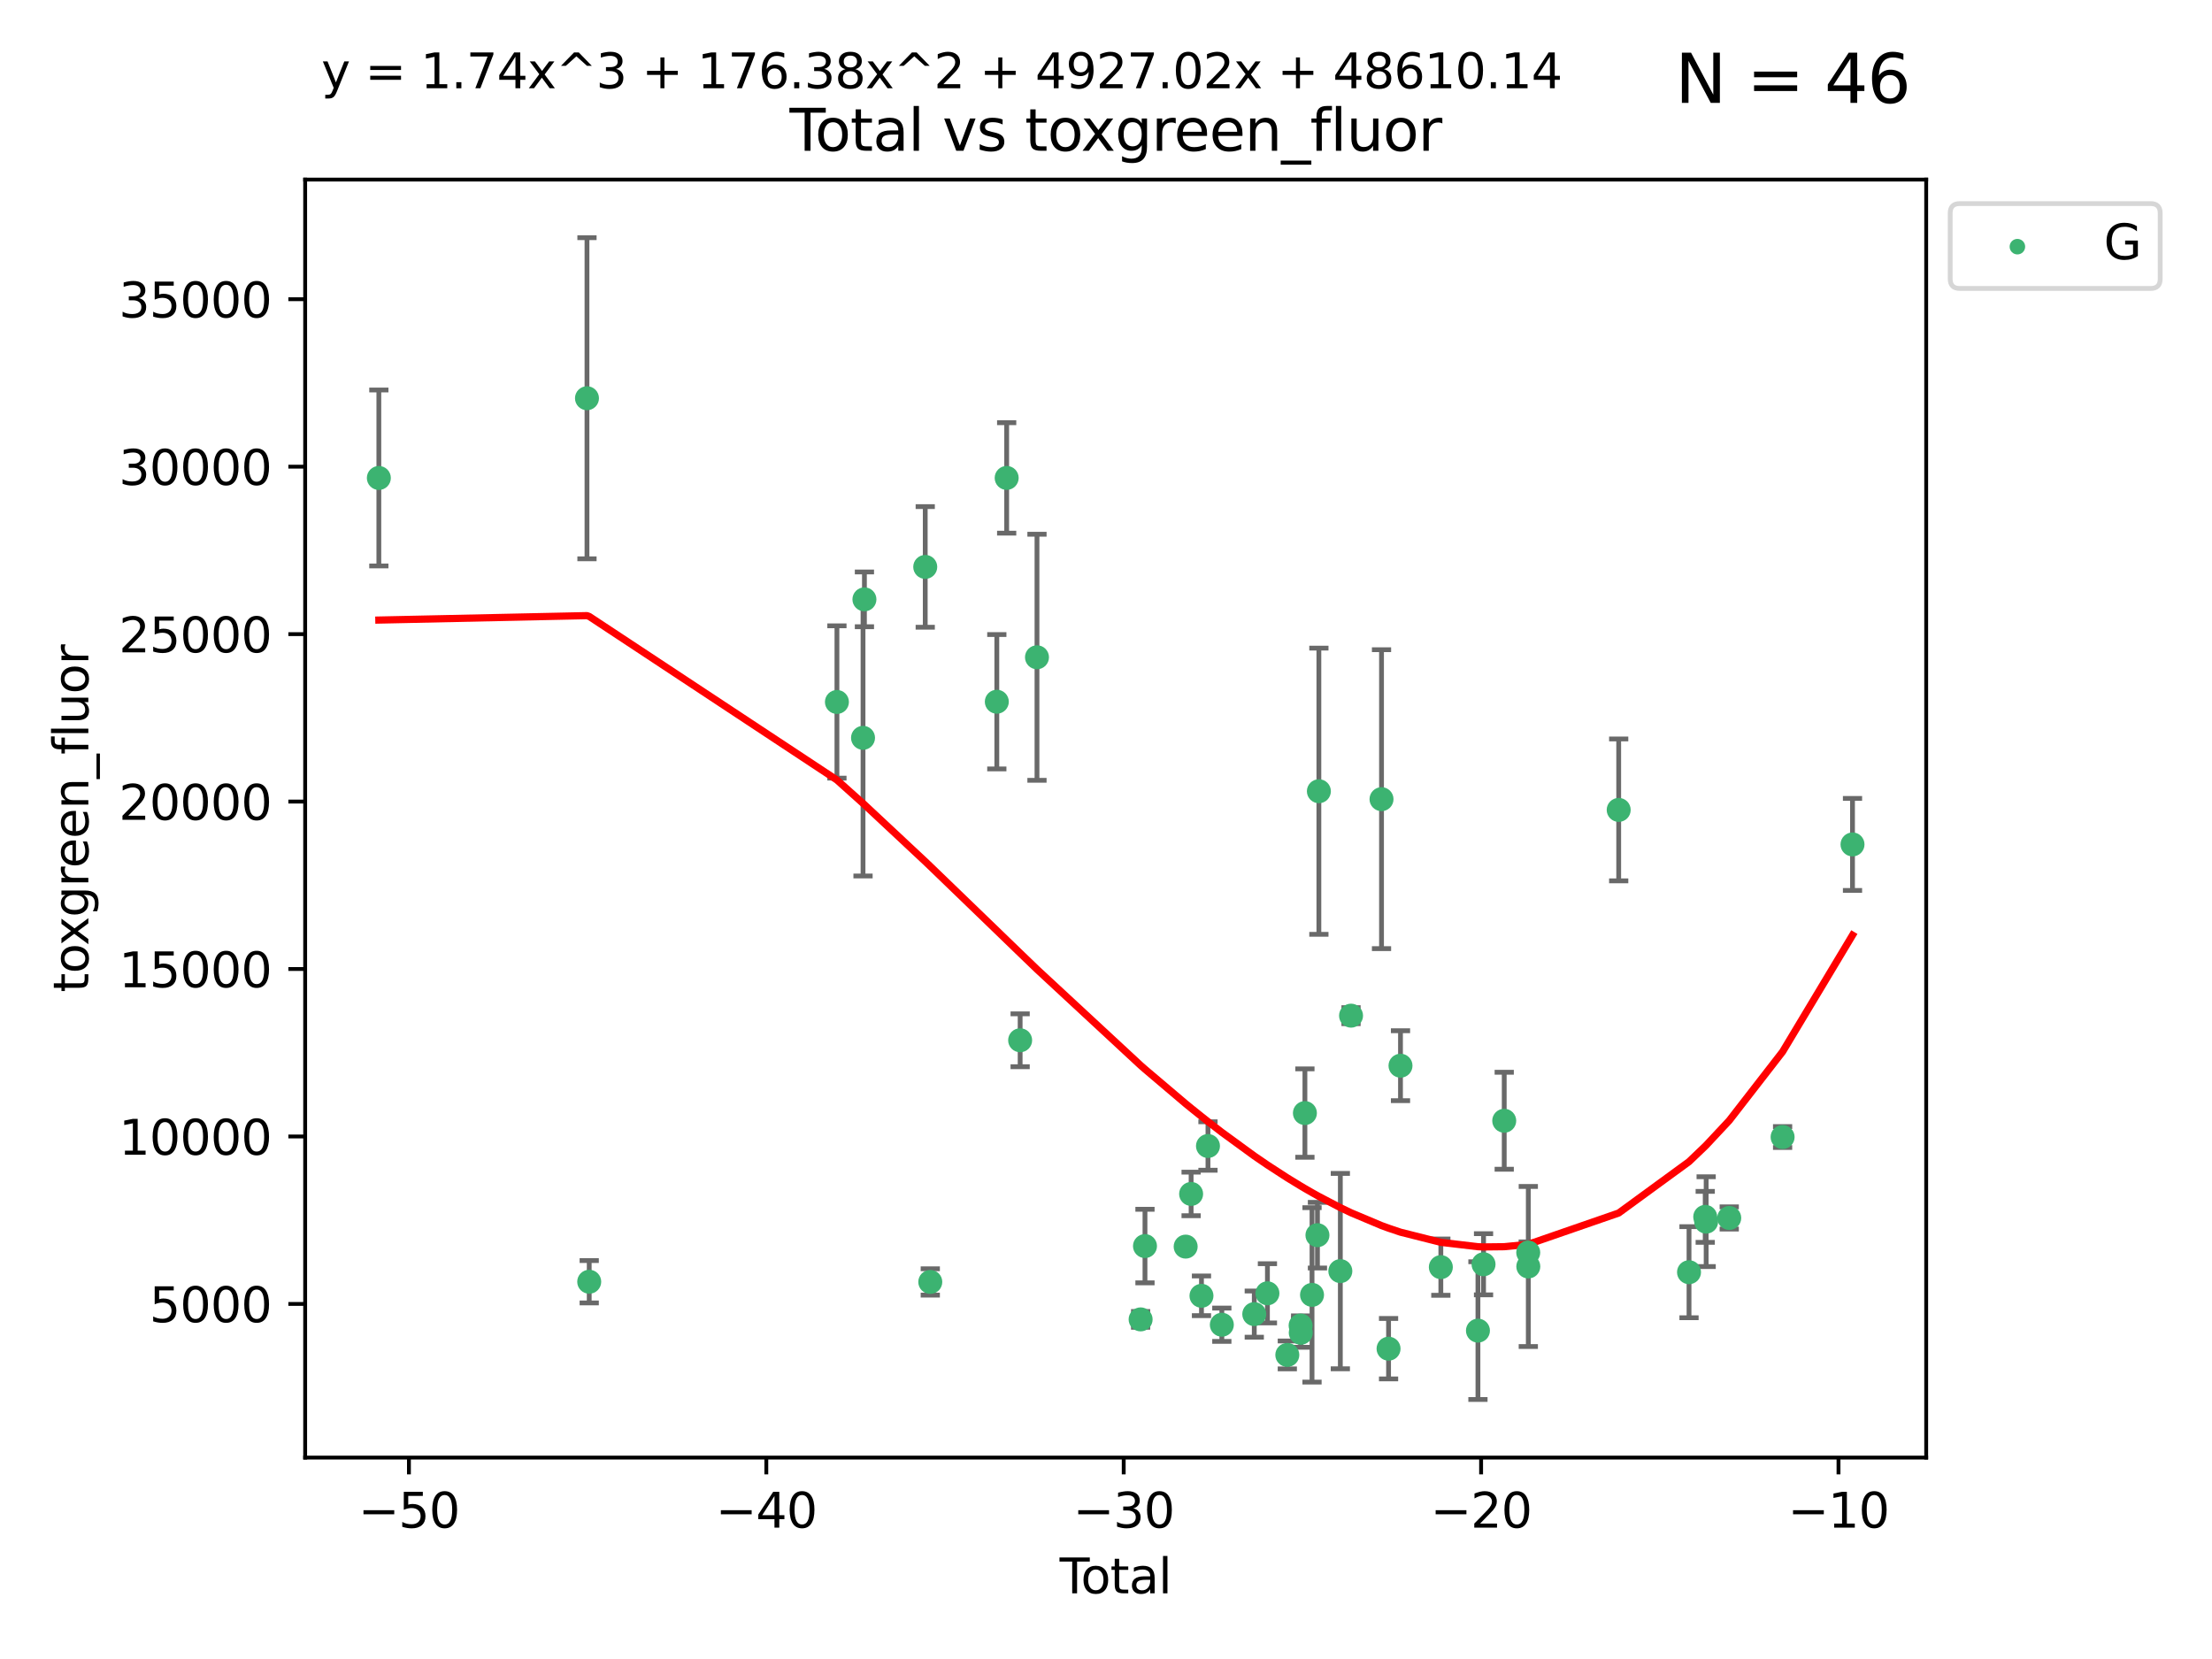 <?xml version="1.0" encoding="utf-8" standalone="no"?>
<!DOCTYPE svg PUBLIC "-//W3C//DTD SVG 1.1//EN"
  "http://www.w3.org/Graphics/SVG/1.1/DTD/svg11.dtd">
<svg xmlns:xlink="http://www.w3.org/1999/xlink" width="460.8pt" height="345.6pt" viewBox="0 0 460.8 345.6" xmlns="http://www.w3.org/2000/svg" version="1.1">
 <defs>
  <style type="text/css">*{stroke-linejoin: round; stroke-linecap: butt}</style>
 </defs>
 <g id="figure_1">
  <g id="patch_1">
   <path d="M 0 345.6 
L 460.8 345.6 
L 460.8 0 
L 0 0 
z
" style="fill: #ffffff"/>
  </g>
  <g id="axes_1">
   <g id="patch_2">
    <path d="M 63.571 303.64 
L 401.26 303.64 
L 401.26 37.411 
L 63.571 37.411 
z
" style="fill: #ffffff"/>
   </g>
   <g id="PathCollection_1">
    <defs>
     <path id="mce51221b65" d="M 0 1.118 
C 0.297 1.118 0.581 1 0.791 0.791 
C 1 0.581 1.118 0.297 1.118 0 
C 1.118 -0.297 1 -0.581 0.791 -0.791 
C 0.581 -1 0.297 -1.118 0 -1.118 
C -0.297 -1.118 -0.581 -1 -0.791 -0.791 
C -1 -0.581 -1.118 -0.297 -1.118 0 
C -1.118 0.297 -1 0.581 -0.791 0.791 
C -0.581 1 -0.297 1.118 0 1.118 
z
" style="stroke: #3cb371"/>
    </defs>
    <g clip-path="url(#pe03eb0de89)">
     <use xlink:href="#mce51221b65" x="78.921" y="99.568" style="fill: #3cb371; stroke: #3cb371"/>
     <use xlink:href="#mce51221b65" x="122.278" y="82.96" style="fill: #3cb371; stroke: #3cb371"/>
     <use xlink:href="#mce51221b65" x="122.745" y="267.011" style="fill: #3cb371; stroke: #3cb371"/>
     <use xlink:href="#mce51221b65" x="174.347" y="146.233" style="fill: #3cb371; stroke: #3cb371"/>
     <use xlink:href="#mce51221b65" x="179.784" y="153.704" style="fill: #3cb371; stroke: #3cb371"/>
     <use xlink:href="#mce51221b65" x="180.076" y="124.857" style="fill: #3cb371; stroke: #3cb371"/>
     <use xlink:href="#mce51221b65" x="192.744" y="118.098" style="fill: #3cb371; stroke: #3cb371"/>
     <use xlink:href="#mce51221b65" x="193.795" y="267.051" style="fill: #3cb371; stroke: #3cb371"/>
     <use xlink:href="#mce51221b65" x="207.655" y="146.182" style="fill: #3cb371; stroke: #3cb371"/>
     <use xlink:href="#mce51221b65" x="209.708" y="99.56" style="fill: #3cb371; stroke: #3cb371"/>
     <use xlink:href="#mce51221b65" x="212.514" y="216.706" style="fill: #3cb371; stroke: #3cb371"/>
     <use xlink:href="#mce51221b65" x="216.022" y="136.922" style="fill: #3cb371; stroke: #3cb371"/>
     <use xlink:href="#mce51221b65" x="237.612" y="274.852" style="fill: #3cb371; stroke: #3cb371"/>
     <use xlink:href="#mce51221b65" x="238.521" y="259.579" style="fill: #3cb371; stroke: #3cb371"/>
     <use xlink:href="#mce51221b65" x="246.995" y="259.692" style="fill: #3cb371; stroke: #3cb371"/>
     <use xlink:href="#mce51221b65" x="248.132" y="248.718" style="fill: #3cb371; stroke: #3cb371"/>
     <use xlink:href="#mce51221b65" x="250.289" y="269.94" style="fill: #3cb371; stroke: #3cb371"/>
     <use xlink:href="#mce51221b65" x="251.643" y="238.732" style="fill: #3cb371; stroke: #3cb371"/>
     <use xlink:href="#mce51221b65" x="254.53" y="275.967" style="fill: #3cb371; stroke: #3cb371"/>
     <use xlink:href="#mce51221b65" x="261.288" y="273.753" style="fill: #3cb371; stroke: #3cb371"/>
     <use xlink:href="#mce51221b65" x="264.028" y="269.422" style="fill: #3cb371; stroke: #3cb371"/>
     <use xlink:href="#mce51221b65" x="268.172" y="282.255" style="fill: #3cb371; stroke: #3cb371"/>
     <use xlink:href="#mce51221b65" x="270.942" y="276.133" style="fill: #3cb371; stroke: #3cb371"/>
     <use xlink:href="#mce51221b65" x="270.973" y="277.644" style="fill: #3cb371; stroke: #3cb371"/>
     <use xlink:href="#mce51221b65" x="271.837" y="231.873" style="fill: #3cb371; stroke: #3cb371"/>
     <use xlink:href="#mce51221b65" x="273.319" y="269.747" style="fill: #3cb371; stroke: #3cb371"/>
     <use xlink:href="#mce51221b65" x="274.449" y="257.311" style="fill: #3cb371; stroke: #3cb371"/>
     <use xlink:href="#mce51221b65" x="274.747" y="164.829" style="fill: #3cb371; stroke: #3cb371"/>
     <use xlink:href="#mce51221b65" x="279.217" y="264.794" style="fill: #3cb371; stroke: #3cb371"/>
     <use xlink:href="#mce51221b65" x="281.447" y="211.581" style="fill: #3cb371; stroke: #3cb371"/>
     <use xlink:href="#mce51221b65" x="287.795" y="166.481" style="fill: #3cb371; stroke: #3cb371"/>
     <use xlink:href="#mce51221b65" x="289.262" y="280.956" style="fill: #3cb371; stroke: #3cb371"/>
     <use xlink:href="#mce51221b65" x="291.75" y="222.005" style="fill: #3cb371; stroke: #3cb371"/>
     <use xlink:href="#mce51221b65" x="300.153" y="263.968" style="fill: #3cb371; stroke: #3cb371"/>
     <use xlink:href="#mce51221b65" x="307.883" y="277.195" style="fill: #3cb371; stroke: #3cb371"/>
     <use xlink:href="#mce51221b65" x="309.049" y="263.37" style="fill: #3cb371; stroke: #3cb371"/>
     <use xlink:href="#mce51221b65" x="313.358" y="233.473" style="fill: #3cb371; stroke: #3cb371"/>
     <use xlink:href="#mce51221b65" x="318.359" y="260.927" style="fill: #3cb371; stroke: #3cb371"/>
     <use xlink:href="#mce51221b65" x="318.374" y="263.832" style="fill: #3cb371; stroke: #3cb371"/>
     <use xlink:href="#mce51221b65" x="337.204" y="168.718" style="fill: #3cb371; stroke: #3cb371"/>
     <use xlink:href="#mce51221b65" x="351.854" y="265.024" style="fill: #3cb371; stroke: #3cb371"/>
     <use xlink:href="#mce51221b65" x="355.23" y="253.492" style="fill: #3cb371; stroke: #3cb371"/>
     <use xlink:href="#mce51221b65" x="355.424" y="254.494" style="fill: #3cb371; stroke: #3cb371"/>
     <use xlink:href="#mce51221b65" x="360.232" y="253.723" style="fill: #3cb371; stroke: #3cb371"/>
     <use xlink:href="#mce51221b65" x="371.349" y="236.865" style="fill: #3cb371; stroke: #3cb371"/>
     <use xlink:href="#mce51221b65" x="385.911" y="175.91" style="fill: #3cb371; stroke: #3cb371"/>
    </g>
   </g>
   <g id="matplotlib.axis_1">
    <g id="xtick_1">
     <g id="line2d_1">
      <defs>
       <path id="m537c1a755f" d="M 0 0 
L 0 3.5 
" style="stroke: #000000; stroke-width: 0.8"/>
      </defs>
      <g>
       <use xlink:href="#m537c1a755f" x="85.187" y="303.64" style="stroke: #000000; stroke-width: 0.8"/>
      </g>
     </g>
     <g id="text_1">
      <!-- −50 -->
      <g transform="translate(74.634 318.238)scale(0.1 -0.1)">
       <defs>
        <path id="DejaVuSans-2212" d="M 678 2272 
L 4684 2272 
L 4684 1741 
L 678 1741 
L 678 2272 
z
" transform="scale(0.016)"/>
        <path id="DejaVuSans-35" d="M 691 4666 
L 3169 4666 
L 3169 4134 
L 1269 4134 
L 1269 2991 
Q 1406 3038 1543 3061 
Q 1681 3084 1819 3084 
Q 2600 3084 3056 2656 
Q 3513 2228 3513 1497 
Q 3513 744 3044 326 
Q 2575 -91 1722 -91 
Q 1428 -91 1123 -41 
Q 819 9 494 109 
L 494 744 
Q 775 591 1075 516 
Q 1375 441 1709 441 
Q 2250 441 2565 725 
Q 2881 1009 2881 1497 
Q 2881 1984 2565 2268 
Q 2250 2553 1709 2553 
Q 1456 2553 1204 2497 
Q 953 2441 691 2322 
L 691 4666 
z
" transform="scale(0.016)"/>
        <path id="DejaVuSans-30" d="M 2034 4250 
Q 1547 4250 1301 3770 
Q 1056 3291 1056 2328 
Q 1056 1369 1301 889 
Q 1547 409 2034 409 
Q 2525 409 2770 889 
Q 3016 1369 3016 2328 
Q 3016 3291 2770 3770 
Q 2525 4250 2034 4250 
z
M 2034 4750 
Q 2819 4750 3233 4129 
Q 3647 3509 3647 2328 
Q 3647 1150 3233 529 
Q 2819 -91 2034 -91 
Q 1250 -91 836 529 
Q 422 1150 422 2328 
Q 422 3509 836 4129 
Q 1250 4750 2034 4750 
z
" transform="scale(0.016)"/>
       </defs>
       <use xlink:href="#DejaVuSans-2212"/>
       <use xlink:href="#DejaVuSans-35" x="83.789"/>
       <use xlink:href="#DejaVuSans-30" x="147.412"/>
      </g>
     </g>
    </g>
    <g id="xtick_2">
     <g id="line2d_2">
      <g>
       <use xlink:href="#m537c1a755f" x="159.638" y="303.64" style="stroke: #000000; stroke-width: 0.8"/>
      </g>
     </g>
     <g id="text_2">
      <!-- −40 -->
      <g transform="translate(149.086 318.238)scale(0.1 -0.1)">
       <defs>
        <path id="DejaVuSans-34" d="M 2419 4116 
L 825 1625 
L 2419 1625 
L 2419 4116 
z
M 2253 4666 
L 3047 4666 
L 3047 1625 
L 3713 1625 
L 3713 1100 
L 3047 1100 
L 3047 0 
L 2419 0 
L 2419 1100 
L 313 1100 
L 313 1709 
L 2253 4666 
z
" transform="scale(0.016)"/>
       </defs>
       <use xlink:href="#DejaVuSans-2212"/>
       <use xlink:href="#DejaVuSans-34" x="83.789"/>
       <use xlink:href="#DejaVuSans-30" x="147.412"/>
      </g>
     </g>
    </g>
    <g id="xtick_3">
     <g id="line2d_3">
      <g>
       <use xlink:href="#m537c1a755f" x="234.089" y="303.64" style="stroke: #000000; stroke-width: 0.8"/>
      </g>
     </g>
     <g id="text_3">
      <!-- −30 -->
      <g transform="translate(223.537 318.238)scale(0.1 -0.1)">
       <defs>
        <path id="DejaVuSans-33" d="M 2597 2516 
Q 3050 2419 3304 2112 
Q 3559 1806 3559 1356 
Q 3559 666 3084 287 
Q 2609 -91 1734 -91 
Q 1441 -91 1130 -33 
Q 819 25 488 141 
L 488 750 
Q 750 597 1062 519 
Q 1375 441 1716 441 
Q 2309 441 2620 675 
Q 2931 909 2931 1356 
Q 2931 1769 2642 2001 
Q 2353 2234 1838 2234 
L 1294 2234 
L 1294 2753 
L 1863 2753 
Q 2328 2753 2575 2939 
Q 2822 3125 2822 3475 
Q 2822 3834 2567 4026 
Q 2313 4219 1838 4219 
Q 1578 4219 1281 4162 
Q 984 4106 628 3988 
L 628 4550 
Q 988 4650 1302 4700 
Q 1616 4750 1894 4750 
Q 2613 4750 3031 4423 
Q 3450 4097 3450 3541 
Q 3450 3153 3228 2886 
Q 3006 2619 2597 2516 
z
" transform="scale(0.016)"/>
       </defs>
       <use xlink:href="#DejaVuSans-2212"/>
       <use xlink:href="#DejaVuSans-33" x="83.789"/>
       <use xlink:href="#DejaVuSans-30" x="147.412"/>
      </g>
     </g>
    </g>
    <g id="xtick_4">
     <g id="line2d_4">
      <g>
       <use xlink:href="#m537c1a755f" x="308.541" y="303.64" style="stroke: #000000; stroke-width: 0.8"/>
      </g>
     </g>
     <g id="text_4">
      <!-- −20 -->
      <g transform="translate(297.988 318.238)scale(0.1 -0.1)">
       <defs>
        <path id="DejaVuSans-32" d="M 1228 531 
L 3431 531 
L 3431 0 
L 469 0 
L 469 531 
Q 828 903 1448 1529 
Q 2069 2156 2228 2338 
Q 2531 2678 2651 2914 
Q 2772 3150 2772 3378 
Q 2772 3750 2511 3984 
Q 2250 4219 1831 4219 
Q 1534 4219 1204 4116 
Q 875 4013 500 3803 
L 500 4441 
Q 881 4594 1212 4672 
Q 1544 4750 1819 4750 
Q 2544 4750 2975 4387 
Q 3406 4025 3406 3419 
Q 3406 3131 3298 2873 
Q 3191 2616 2906 2266 
Q 2828 2175 2409 1742 
Q 1991 1309 1228 531 
z
" transform="scale(0.016)"/>
       </defs>
       <use xlink:href="#DejaVuSans-2212"/>
       <use xlink:href="#DejaVuSans-32" x="83.789"/>
       <use xlink:href="#DejaVuSans-30" x="147.412"/>
      </g>
     </g>
    </g>
    <g id="xtick_5">
     <g id="line2d_5">
      <g>
       <use xlink:href="#m537c1a755f" x="382.992" y="303.64" style="stroke: #000000; stroke-width: 0.8"/>
      </g>
     </g>
     <g id="text_5">
      <!-- −10 -->
      <g transform="translate(372.44 318.238)scale(0.1 -0.1)">
       <defs>
        <path id="DejaVuSans-31" d="M 794 531 
L 1825 531 
L 1825 4091 
L 703 3866 
L 703 4441 
L 1819 4666 
L 2450 4666 
L 2450 531 
L 3481 531 
L 3481 0 
L 794 0 
L 794 531 
z
" transform="scale(0.016)"/>
       </defs>
       <use xlink:href="#DejaVuSans-2212"/>
       <use xlink:href="#DejaVuSans-31" x="83.789"/>
       <use xlink:href="#DejaVuSans-30" x="147.412"/>
      </g>
     </g>
    </g>
    <g id="text_6">
     <!-- Total -->
     <g transform="translate(220.739 331.917)scale(0.1 -0.1)">
      <defs>
       <path id="DejaVuSans-54" d="M -19 4666 
L 3928 4666 
L 3928 4134 
L 2272 4134 
L 2272 0 
L 1638 0 
L 1638 4134 
L -19 4134 
L -19 4666 
z
" transform="scale(0.016)"/>
       <path id="DejaVuSans-6f" d="M 1959 3097 
Q 1497 3097 1228 2736 
Q 959 2375 959 1747 
Q 959 1119 1226 758 
Q 1494 397 1959 397 
Q 2419 397 2687 759 
Q 2956 1122 2956 1747 
Q 2956 2369 2687 2733 
Q 2419 3097 1959 3097 
z
M 1959 3584 
Q 2709 3584 3137 3096 
Q 3566 2609 3566 1747 
Q 3566 888 3137 398 
Q 2709 -91 1959 -91 
Q 1206 -91 779 398 
Q 353 888 353 1747 
Q 353 2609 779 3096 
Q 1206 3584 1959 3584 
z
" transform="scale(0.016)"/>
       <path id="DejaVuSans-74" d="M 1172 4494 
L 1172 3500 
L 2356 3500 
L 2356 3053 
L 1172 3053 
L 1172 1153 
Q 1172 725 1289 603 
Q 1406 481 1766 481 
L 2356 481 
L 2356 0 
L 1766 0 
Q 1100 0 847 248 
Q 594 497 594 1153 
L 594 3053 
L 172 3053 
L 172 3500 
L 594 3500 
L 594 4494 
L 1172 4494 
z
" transform="scale(0.016)"/>
       <path id="DejaVuSans-61" d="M 2194 1759 
Q 1497 1759 1228 1600 
Q 959 1441 959 1056 
Q 959 750 1161 570 
Q 1363 391 1709 391 
Q 2188 391 2477 730 
Q 2766 1069 2766 1631 
L 2766 1759 
L 2194 1759 
z
M 3341 1997 
L 3341 0 
L 2766 0 
L 2766 531 
Q 2569 213 2275 61 
Q 1981 -91 1556 -91 
Q 1019 -91 701 211 
Q 384 513 384 1019 
Q 384 1609 779 1909 
Q 1175 2209 1959 2209 
L 2766 2209 
L 2766 2266 
Q 2766 2663 2505 2880 
Q 2244 3097 1772 3097 
Q 1472 3097 1187 3025 
Q 903 2953 641 2809 
L 641 3341 
Q 956 3463 1253 3523 
Q 1550 3584 1831 3584 
Q 2591 3584 2966 3190 
Q 3341 2797 3341 1997 
z
" transform="scale(0.016)"/>
       <path id="DejaVuSans-6c" d="M 603 4863 
L 1178 4863 
L 1178 0 
L 603 0 
L 603 4863 
z
" transform="scale(0.016)"/>
      </defs>
      <use xlink:href="#DejaVuSans-54"/>
      <use xlink:href="#DejaVuSans-6f" x="44.084"/>
      <use xlink:href="#DejaVuSans-74" x="105.266"/>
      <use xlink:href="#DejaVuSans-61" x="144.475"/>
      <use xlink:href="#DejaVuSans-6c" x="205.754"/>
     </g>
    </g>
   </g>
   <g id="matplotlib.axis_2">
    <g id="ytick_1">
     <g id="line2d_6">
      <defs>
       <path id="mdabaab3708" d="M 0 0 
L -3.5 0 
" style="stroke: #000000; stroke-width: 0.8"/>
      </defs>
      <g>
       <use xlink:href="#mdabaab3708" x="63.571" y="271.633" style="stroke: #000000; stroke-width: 0.8"/>
      </g>
     </g>
     <g id="text_7">
      <!-- 5000 -->
      <g transform="translate(31.121 275.432)scale(0.1 -0.1)">
       <use xlink:href="#DejaVuSans-35"/>
       <use xlink:href="#DejaVuSans-30" x="63.623"/>
       <use xlink:href="#DejaVuSans-30" x="127.246"/>
       <use xlink:href="#DejaVuSans-30" x="190.869"/>
      </g>
     </g>
    </g>
    <g id="ytick_2">
     <g id="line2d_7">
      <g>
       <use xlink:href="#mdabaab3708" x="63.571" y="236.749" style="stroke: #000000; stroke-width: 0.8"/>
      </g>
     </g>
     <g id="text_8">
      <!-- 10000 -->
      <g transform="translate(24.759 240.548)scale(0.1 -0.1)">
       <use xlink:href="#DejaVuSans-31"/>
       <use xlink:href="#DejaVuSans-30" x="63.623"/>
       <use xlink:href="#DejaVuSans-30" x="127.246"/>
       <use xlink:href="#DejaVuSans-30" x="190.869"/>
       <use xlink:href="#DejaVuSans-30" x="254.492"/>
      </g>
     </g>
    </g>
    <g id="ytick_3">
     <g id="line2d_8">
      <g>
       <use xlink:href="#mdabaab3708" x="63.571" y="201.865" style="stroke: #000000; stroke-width: 0.8"/>
      </g>
     </g>
     <g id="text_9">
      <!-- 15000 -->
      <g transform="translate(24.759 205.664)scale(0.1 -0.1)">
       <use xlink:href="#DejaVuSans-31"/>
       <use xlink:href="#DejaVuSans-35" x="63.623"/>
       <use xlink:href="#DejaVuSans-30" x="127.246"/>
       <use xlink:href="#DejaVuSans-30" x="190.869"/>
       <use xlink:href="#DejaVuSans-30" x="254.492"/>
      </g>
     </g>
    </g>
    <g id="ytick_4">
     <g id="line2d_9">
      <g>
       <use xlink:href="#mdabaab3708" x="63.571" y="166.981" style="stroke: #000000; stroke-width: 0.8"/>
      </g>
     </g>
     <g id="text_10">
      <!-- 20000 -->
      <g transform="translate(24.759 170.78)scale(0.1 -0.1)">
       <use xlink:href="#DejaVuSans-32"/>
       <use xlink:href="#DejaVuSans-30" x="63.623"/>
       <use xlink:href="#DejaVuSans-30" x="127.246"/>
       <use xlink:href="#DejaVuSans-30" x="190.869"/>
       <use xlink:href="#DejaVuSans-30" x="254.492"/>
      </g>
     </g>
    </g>
    <g id="ytick_5">
     <g id="line2d_10">
      <g>
       <use xlink:href="#mdabaab3708" x="63.571" y="132.097" style="stroke: #000000; stroke-width: 0.8"/>
      </g>
     </g>
     <g id="text_11">
      <!-- 25000 -->
      <g transform="translate(24.759 135.896)scale(0.1 -0.1)">
       <use xlink:href="#DejaVuSans-32"/>
       <use xlink:href="#DejaVuSans-35" x="63.623"/>
       <use xlink:href="#DejaVuSans-30" x="127.246"/>
       <use xlink:href="#DejaVuSans-30" x="190.869"/>
       <use xlink:href="#DejaVuSans-30" x="254.492"/>
      </g>
     </g>
    </g>
    <g id="ytick_6">
     <g id="line2d_11">
      <g>
       <use xlink:href="#mdabaab3708" x="63.571" y="97.213" style="stroke: #000000; stroke-width: 0.8"/>
      </g>
     </g>
     <g id="text_12">
      <!-- 30000 -->
      <g transform="translate(24.759 101.013)scale(0.1 -0.1)">
       <use xlink:href="#DejaVuSans-33"/>
       <use xlink:href="#DejaVuSans-30" x="63.623"/>
       <use xlink:href="#DejaVuSans-30" x="127.246"/>
       <use xlink:href="#DejaVuSans-30" x="190.869"/>
       <use xlink:href="#DejaVuSans-30" x="254.492"/>
      </g>
     </g>
    </g>
    <g id="ytick_7">
     <g id="line2d_12">
      <g>
       <use xlink:href="#mdabaab3708" x="63.571" y="62.33" style="stroke: #000000; stroke-width: 0.8"/>
      </g>
     </g>
     <g id="text_13">
      <!-- 35000 -->
      <g transform="translate(24.759 66.129)scale(0.1 -0.1)">
       <use xlink:href="#DejaVuSans-33"/>
       <use xlink:href="#DejaVuSans-35" x="63.623"/>
       <use xlink:href="#DejaVuSans-30" x="127.246"/>
       <use xlink:href="#DejaVuSans-30" x="190.869"/>
       <use xlink:href="#DejaVuSans-30" x="254.492"/>
      </g>
     </g>
    </g>
    <g id="text_14">
     <!-- toxgreen_fluor -->
     <g transform="translate(18.401 206.72)rotate(-90)scale(0.1 -0.1)">
      <defs>
       <path id="DejaVuSans-78" d="M 3513 3500 
L 2247 1797 
L 3578 0 
L 2900 0 
L 1881 1375 
L 863 0 
L 184 0 
L 1544 1831 
L 300 3500 
L 978 3500 
L 1906 2253 
L 2834 3500 
L 3513 3500 
z
" transform="scale(0.016)"/>
       <path id="DejaVuSans-67" d="M 2906 1791 
Q 2906 2416 2648 2759 
Q 2391 3103 1925 3103 
Q 1463 3103 1205 2759 
Q 947 2416 947 1791 
Q 947 1169 1205 825 
Q 1463 481 1925 481 
Q 2391 481 2648 825 
Q 2906 1169 2906 1791 
z
M 3481 434 
Q 3481 -459 3084 -895 
Q 2688 -1331 1869 -1331 
Q 1566 -1331 1297 -1286 
Q 1028 -1241 775 -1147 
L 775 -588 
Q 1028 -725 1275 -790 
Q 1522 -856 1778 -856 
Q 2344 -856 2625 -561 
Q 2906 -266 2906 331 
L 2906 616 
Q 2728 306 2450 153 
Q 2172 0 1784 0 
Q 1141 0 747 490 
Q 353 981 353 1791 
Q 353 2603 747 3093 
Q 1141 3584 1784 3584 
Q 2172 3584 2450 3431 
Q 2728 3278 2906 2969 
L 2906 3500 
L 3481 3500 
L 3481 434 
z
" transform="scale(0.016)"/>
       <path id="DejaVuSans-72" d="M 2631 2963 
Q 2534 3019 2420 3045 
Q 2306 3072 2169 3072 
Q 1681 3072 1420 2755 
Q 1159 2438 1159 1844 
L 1159 0 
L 581 0 
L 581 3500 
L 1159 3500 
L 1159 2956 
Q 1341 3275 1631 3429 
Q 1922 3584 2338 3584 
Q 2397 3584 2469 3576 
Q 2541 3569 2628 3553 
L 2631 2963 
z
" transform="scale(0.016)"/>
       <path id="DejaVuSans-65" d="M 3597 1894 
L 3597 1613 
L 953 1613 
Q 991 1019 1311 708 
Q 1631 397 2203 397 
Q 2534 397 2845 478 
Q 3156 559 3463 722 
L 3463 178 
Q 3153 47 2828 -22 
Q 2503 -91 2169 -91 
Q 1331 -91 842 396 
Q 353 884 353 1716 
Q 353 2575 817 3079 
Q 1281 3584 2069 3584 
Q 2775 3584 3186 3129 
Q 3597 2675 3597 1894 
z
M 3022 2063 
Q 3016 2534 2758 2815 
Q 2500 3097 2075 3097 
Q 1594 3097 1305 2825 
Q 1016 2553 972 2059 
L 3022 2063 
z
" transform="scale(0.016)"/>
       <path id="DejaVuSans-6e" d="M 3513 2113 
L 3513 0 
L 2938 0 
L 2938 2094 
Q 2938 2591 2744 2837 
Q 2550 3084 2163 3084 
Q 1697 3084 1428 2787 
Q 1159 2491 1159 1978 
L 1159 0 
L 581 0 
L 581 3500 
L 1159 3500 
L 1159 2956 
Q 1366 3272 1645 3428 
Q 1925 3584 2291 3584 
Q 2894 3584 3203 3211 
Q 3513 2838 3513 2113 
z
" transform="scale(0.016)"/>
       <path id="DejaVuSans-5f" d="M 3263 -1063 
L 3263 -1509 
L -63 -1509 
L -63 -1063 
L 3263 -1063 
z
" transform="scale(0.016)"/>
       <path id="DejaVuSans-66" d="M 2375 4863 
L 2375 4384 
L 1825 4384 
Q 1516 4384 1395 4259 
Q 1275 4134 1275 3809 
L 1275 3500 
L 2222 3500 
L 2222 3053 
L 1275 3053 
L 1275 0 
L 697 0 
L 697 3053 
L 147 3053 
L 147 3500 
L 697 3500 
L 697 3744 
Q 697 4328 969 4595 
Q 1241 4863 1831 4863 
L 2375 4863 
z
" transform="scale(0.016)"/>
       <path id="DejaVuSans-75" d="M 544 1381 
L 544 3500 
L 1119 3500 
L 1119 1403 
Q 1119 906 1312 657 
Q 1506 409 1894 409 
Q 2359 409 2629 706 
Q 2900 1003 2900 1516 
L 2900 3500 
L 3475 3500 
L 3475 0 
L 2900 0 
L 2900 538 
Q 2691 219 2414 64 
Q 2138 -91 1772 -91 
Q 1169 -91 856 284 
Q 544 659 544 1381 
z
M 1991 3584 
L 1991 3584 
z
" transform="scale(0.016)"/>
      </defs>
      <use xlink:href="#DejaVuSans-74"/>
      <use xlink:href="#DejaVuSans-6f" x="39.209"/>
      <use xlink:href="#DejaVuSans-78" x="97.266"/>
      <use xlink:href="#DejaVuSans-67" x="156.445"/>
      <use xlink:href="#DejaVuSans-72" x="219.922"/>
      <use xlink:href="#DejaVuSans-65" x="258.785"/>
      <use xlink:href="#DejaVuSans-65" x="320.309"/>
      <use xlink:href="#DejaVuSans-6e" x="381.832"/>
      <use xlink:href="#DejaVuSans-5f" x="445.211"/>
      <use xlink:href="#DejaVuSans-66" x="495.211"/>
      <use xlink:href="#DejaVuSans-6c" x="530.416"/>
      <use xlink:href="#DejaVuSans-75" x="558.199"/>
      <use xlink:href="#DejaVuSans-6f" x="621.578"/>
      <use xlink:href="#DejaVuSans-72" x="682.76"/>
     </g>
    </g>
   </g>
   <g id="LineCollection_1">
    <path d="M 78.921 117.897 
L 78.921 81.238 
" clip-path="url(#pe03eb0de89)" style="fill: none; stroke: #696969"/>
    <path d="M 122.278 116.408 
L 122.278 49.513 
" clip-path="url(#pe03eb0de89)" style="fill: none; stroke: #696969"/>
    <path d="M 122.745 271.423 
L 122.745 262.598 
" clip-path="url(#pe03eb0de89)" style="fill: none; stroke: #696969"/>
    <path d="M 174.347 162.094 
L 174.347 130.372 
" clip-path="url(#pe03eb0de89)" style="fill: none; stroke: #696969"/>
    <path d="M 179.784 182.486 
L 179.784 124.923 
" clip-path="url(#pe03eb0de89)" style="fill: none; stroke: #696969"/>
    <path d="M 180.076 130.561 
L 180.076 119.154 
" clip-path="url(#pe03eb0de89)" style="fill: none; stroke: #696969"/>
    <path d="M 192.744 130.662 
L 192.744 105.533 
" clip-path="url(#pe03eb0de89)" style="fill: none; stroke: #696969"/>
    <path d="M 193.795 269.797 
L 193.795 264.305 
" clip-path="url(#pe03eb0de89)" style="fill: none; stroke: #696969"/>
    <path d="M 207.655 160.176 
L 207.655 132.188 
" clip-path="url(#pe03eb0de89)" style="fill: none; stroke: #696969"/>
    <path d="M 209.708 111.064 
L 209.708 88.056 
" clip-path="url(#pe03eb0de89)" style="fill: none; stroke: #696969"/>
    <path d="M 212.514 222.216 
L 212.514 211.197 
" clip-path="url(#pe03eb0de89)" style="fill: none; stroke: #696969"/>
    <path d="M 216.022 162.552 
L 216.022 111.293 
" clip-path="url(#pe03eb0de89)" style="fill: none; stroke: #696969"/>
    <path d="M 237.612 276.493 
L 237.612 273.211 
" clip-path="url(#pe03eb0de89)" style="fill: none; stroke: #696969"/>
    <path d="M 238.521 267.241 
L 238.521 251.917 
" clip-path="url(#pe03eb0de89)" style="fill: none; stroke: #696969"/>
    <path d="M 246.995 260.56 
L 246.995 258.824 
" clip-path="url(#pe03eb0de89)" style="fill: none; stroke: #696969"/>
    <path d="M 248.132 253.257 
L 248.132 244.179 
" clip-path="url(#pe03eb0de89)" style="fill: none; stroke: #696969"/>
    <path d="M 250.289 274.072 
L 250.289 265.808 
" clip-path="url(#pe03eb0de89)" style="fill: none; stroke: #696969"/>
    <path d="M 251.643 243.781 
L 251.643 233.683 
" clip-path="url(#pe03eb0de89)" style="fill: none; stroke: #696969"/>
    <path d="M 254.53 279.437 
L 254.53 272.498 
" clip-path="url(#pe03eb0de89)" style="fill: none; stroke: #696969"/>
    <path d="M 261.288 278.561 
L 261.288 268.945 
" clip-path="url(#pe03eb0de89)" style="fill: none; stroke: #696969"/>
    <path d="M 264.028 275.591 
L 264.028 263.253 
" clip-path="url(#pe03eb0de89)" style="fill: none; stroke: #696969"/>
    <path d="M 268.172 285.162 
L 268.172 279.348 
" clip-path="url(#pe03eb0de89)" style="fill: none; stroke: #696969"/>
    <path d="M 270.942 278.146 
L 270.942 274.12 
" clip-path="url(#pe03eb0de89)" style="fill: none; stroke: #696969"/>
    <path d="M 270.973 280.665 
L 270.973 274.622 
" clip-path="url(#pe03eb0de89)" style="fill: none; stroke: #696969"/>
    <path d="M 271.837 241.078 
L 271.837 222.668 
" clip-path="url(#pe03eb0de89)" style="fill: none; stroke: #696969"/>
    <path d="M 273.319 287.918 
L 273.319 251.577 
" clip-path="url(#pe03eb0de89)" style="fill: none; stroke: #696969"/>
    <path d="M 274.449 264.145 
L 274.449 250.476 
" clip-path="url(#pe03eb0de89)" style="fill: none; stroke: #696969"/>
    <path d="M 274.747 194.639 
L 274.747 135.018 
" clip-path="url(#pe03eb0de89)" style="fill: none; stroke: #696969"/>
    <path d="M 279.217 285.142 
L 279.217 244.446 
" clip-path="url(#pe03eb0de89)" style="fill: none; stroke: #696969"/>
    <path d="M 281.447 213.255 
L 281.447 209.907 
" clip-path="url(#pe03eb0de89)" style="fill: none; stroke: #696969"/>
    <path d="M 287.795 197.617 
L 287.795 135.346 
" clip-path="url(#pe03eb0de89)" style="fill: none; stroke: #696969"/>
    <path d="M 289.262 287.251 
L 289.262 274.66 
" clip-path="url(#pe03eb0de89)" style="fill: none; stroke: #696969"/>
    <path d="M 291.75 229.291 
L 291.75 214.719 
" clip-path="url(#pe03eb0de89)" style="fill: none; stroke: #696969"/>
    <path d="M 300.153 269.833 
L 300.153 258.103 
" clip-path="url(#pe03eb0de89)" style="fill: none; stroke: #696969"/>
    <path d="M 307.883 291.539 
L 307.883 262.85 
" clip-path="url(#pe03eb0de89)" style="fill: none; stroke: #696969"/>
    <path d="M 309.049 269.739 
L 309.049 257.001 
" clip-path="url(#pe03eb0de89)" style="fill: none; stroke: #696969"/>
    <path d="M 313.358 243.573 
L 313.358 223.373 
" clip-path="url(#pe03eb0de89)" style="fill: none; stroke: #696969"/>
    <path d="M 318.359 263.153 
L 318.359 258.702 
" clip-path="url(#pe03eb0de89)" style="fill: none; stroke: #696969"/>
    <path d="M 318.374 280.503 
L 318.374 247.161 
" clip-path="url(#pe03eb0de89)" style="fill: none; stroke: #696969"/>
    <path d="M 337.204 183.496 
L 337.204 153.941 
" clip-path="url(#pe03eb0de89)" style="fill: none; stroke: #696969"/>
    <path d="M 351.854 274.511 
L 351.854 255.538 
" clip-path="url(#pe03eb0de89)" style="fill: none; stroke: #696969"/>
    <path d="M 355.23 258.8 
L 355.23 248.184 
" clip-path="url(#pe03eb0de89)" style="fill: none; stroke: #696969"/>
    <path d="M 355.424 263.846 
L 355.424 245.141 
" clip-path="url(#pe03eb0de89)" style="fill: none; stroke: #696969"/>
    <path d="M 360.232 256.034 
L 360.232 251.412 
" clip-path="url(#pe03eb0de89)" style="fill: none; stroke: #696969"/>
    <path d="M 371.349 239.043 
L 371.349 234.687 
" clip-path="url(#pe03eb0de89)" style="fill: none; stroke: #696969"/>
    <path d="M 385.911 185.493 
L 385.911 166.326 
" clip-path="url(#pe03eb0de89)" style="fill: none; stroke: #696969"/>
   </g>
   <g id="line2d_13">
    <defs>
     <path id="m473289f145" d="M 2 0 
L -2 -0 
" style="stroke: #696969"/>
    </defs>
    <g clip-path="url(#pe03eb0de89)">
     <use xlink:href="#m473289f145" x="78.921" y="117.897" style="fill: #696969; stroke: #696969"/>
     <use xlink:href="#m473289f145" x="122.278" y="116.408" style="fill: #696969; stroke: #696969"/>
     <use xlink:href="#m473289f145" x="122.745" y="271.423" style="fill: #696969; stroke: #696969"/>
     <use xlink:href="#m473289f145" x="174.347" y="162.094" style="fill: #696969; stroke: #696969"/>
     <use xlink:href="#m473289f145" x="179.784" y="182.486" style="fill: #696969; stroke: #696969"/>
     <use xlink:href="#m473289f145" x="180.076" y="130.561" style="fill: #696969; stroke: #696969"/>
     <use xlink:href="#m473289f145" x="192.744" y="130.662" style="fill: #696969; stroke: #696969"/>
     <use xlink:href="#m473289f145" x="193.795" y="269.797" style="fill: #696969; stroke: #696969"/>
     <use xlink:href="#m473289f145" x="207.655" y="160.176" style="fill: #696969; stroke: #696969"/>
     <use xlink:href="#m473289f145" x="209.708" y="111.064" style="fill: #696969; stroke: #696969"/>
     <use xlink:href="#m473289f145" x="212.514" y="222.216" style="fill: #696969; stroke: #696969"/>
     <use xlink:href="#m473289f145" x="216.022" y="162.552" style="fill: #696969; stroke: #696969"/>
     <use xlink:href="#m473289f145" x="237.612" y="276.493" style="fill: #696969; stroke: #696969"/>
     <use xlink:href="#m473289f145" x="238.521" y="267.241" style="fill: #696969; stroke: #696969"/>
     <use xlink:href="#m473289f145" x="246.995" y="260.56" style="fill: #696969; stroke: #696969"/>
     <use xlink:href="#m473289f145" x="248.132" y="253.257" style="fill: #696969; stroke: #696969"/>
     <use xlink:href="#m473289f145" x="250.289" y="274.072" style="fill: #696969; stroke: #696969"/>
     <use xlink:href="#m473289f145" x="251.643" y="243.781" style="fill: #696969; stroke: #696969"/>
     <use xlink:href="#m473289f145" x="254.53" y="279.437" style="fill: #696969; stroke: #696969"/>
     <use xlink:href="#m473289f145" x="261.288" y="278.561" style="fill: #696969; stroke: #696969"/>
     <use xlink:href="#m473289f145" x="264.028" y="275.591" style="fill: #696969; stroke: #696969"/>
     <use xlink:href="#m473289f145" x="268.172" y="285.162" style="fill: #696969; stroke: #696969"/>
     <use xlink:href="#m473289f145" x="270.942" y="278.146" style="fill: #696969; stroke: #696969"/>
     <use xlink:href="#m473289f145" x="270.973" y="280.665" style="fill: #696969; stroke: #696969"/>
     <use xlink:href="#m473289f145" x="271.837" y="241.078" style="fill: #696969; stroke: #696969"/>
     <use xlink:href="#m473289f145" x="273.319" y="287.918" style="fill: #696969; stroke: #696969"/>
     <use xlink:href="#m473289f145" x="274.449" y="264.145" style="fill: #696969; stroke: #696969"/>
     <use xlink:href="#m473289f145" x="274.747" y="194.639" style="fill: #696969; stroke: #696969"/>
     <use xlink:href="#m473289f145" x="279.217" y="285.142" style="fill: #696969; stroke: #696969"/>
     <use xlink:href="#m473289f145" x="281.447" y="213.255" style="fill: #696969; stroke: #696969"/>
     <use xlink:href="#m473289f145" x="287.795" y="197.617" style="fill: #696969; stroke: #696969"/>
     <use xlink:href="#m473289f145" x="289.262" y="287.251" style="fill: #696969; stroke: #696969"/>
     <use xlink:href="#m473289f145" x="291.75" y="229.291" style="fill: #696969; stroke: #696969"/>
     <use xlink:href="#m473289f145" x="300.153" y="269.833" style="fill: #696969; stroke: #696969"/>
     <use xlink:href="#m473289f145" x="307.883" y="291.539" style="fill: #696969; stroke: #696969"/>
     <use xlink:href="#m473289f145" x="309.049" y="269.739" style="fill: #696969; stroke: #696969"/>
     <use xlink:href="#m473289f145" x="313.358" y="243.573" style="fill: #696969; stroke: #696969"/>
     <use xlink:href="#m473289f145" x="318.359" y="263.153" style="fill: #696969; stroke: #696969"/>
     <use xlink:href="#m473289f145" x="318.374" y="280.503" style="fill: #696969; stroke: #696969"/>
     <use xlink:href="#m473289f145" x="337.204" y="183.496" style="fill: #696969; stroke: #696969"/>
     <use xlink:href="#m473289f145" x="351.854" y="274.511" style="fill: #696969; stroke: #696969"/>
     <use xlink:href="#m473289f145" x="355.23" y="258.8" style="fill: #696969; stroke: #696969"/>
     <use xlink:href="#m473289f145" x="355.424" y="263.846" style="fill: #696969; stroke: #696969"/>
     <use xlink:href="#m473289f145" x="360.232" y="256.034" style="fill: #696969; stroke: #696969"/>
     <use xlink:href="#m473289f145" x="371.349" y="239.043" style="fill: #696969; stroke: #696969"/>
     <use xlink:href="#m473289f145" x="385.911" y="185.493" style="fill: #696969; stroke: #696969"/>
    </g>
   </g>
   <g id="line2d_14">
    <g clip-path="url(#pe03eb0de89)">
     <use xlink:href="#m473289f145" x="78.921" y="81.238" style="fill: #696969; stroke: #696969"/>
     <use xlink:href="#m473289f145" x="122.278" y="49.513" style="fill: #696969; stroke: #696969"/>
     <use xlink:href="#m473289f145" x="122.745" y="262.598" style="fill: #696969; stroke: #696969"/>
     <use xlink:href="#m473289f145" x="174.347" y="130.372" style="fill: #696969; stroke: #696969"/>
     <use xlink:href="#m473289f145" x="179.784" y="124.923" style="fill: #696969; stroke: #696969"/>
     <use xlink:href="#m473289f145" x="180.076" y="119.154" style="fill: #696969; stroke: #696969"/>
     <use xlink:href="#m473289f145" x="192.744" y="105.533" style="fill: #696969; stroke: #696969"/>
     <use xlink:href="#m473289f145" x="193.795" y="264.305" style="fill: #696969; stroke: #696969"/>
     <use xlink:href="#m473289f145" x="207.655" y="132.188" style="fill: #696969; stroke: #696969"/>
     <use xlink:href="#m473289f145" x="209.708" y="88.056" style="fill: #696969; stroke: #696969"/>
     <use xlink:href="#m473289f145" x="212.514" y="211.197" style="fill: #696969; stroke: #696969"/>
     <use xlink:href="#m473289f145" x="216.022" y="111.293" style="fill: #696969; stroke: #696969"/>
     <use xlink:href="#m473289f145" x="237.612" y="273.211" style="fill: #696969; stroke: #696969"/>
     <use xlink:href="#m473289f145" x="238.521" y="251.917" style="fill: #696969; stroke: #696969"/>
     <use xlink:href="#m473289f145" x="246.995" y="258.824" style="fill: #696969; stroke: #696969"/>
     <use xlink:href="#m473289f145" x="248.132" y="244.179" style="fill: #696969; stroke: #696969"/>
     <use xlink:href="#m473289f145" x="250.289" y="265.808" style="fill: #696969; stroke: #696969"/>
     <use xlink:href="#m473289f145" x="251.643" y="233.683" style="fill: #696969; stroke: #696969"/>
     <use xlink:href="#m473289f145" x="254.53" y="272.498" style="fill: #696969; stroke: #696969"/>
     <use xlink:href="#m473289f145" x="261.288" y="268.945" style="fill: #696969; stroke: #696969"/>
     <use xlink:href="#m473289f145" x="264.028" y="263.253" style="fill: #696969; stroke: #696969"/>
     <use xlink:href="#m473289f145" x="268.172" y="279.348" style="fill: #696969; stroke: #696969"/>
     <use xlink:href="#m473289f145" x="270.942" y="274.12" style="fill: #696969; stroke: #696969"/>
     <use xlink:href="#m473289f145" x="270.973" y="274.622" style="fill: #696969; stroke: #696969"/>
     <use xlink:href="#m473289f145" x="271.837" y="222.668" style="fill: #696969; stroke: #696969"/>
     <use xlink:href="#m473289f145" x="273.319" y="251.577" style="fill: #696969; stroke: #696969"/>
     <use xlink:href="#m473289f145" x="274.449" y="250.476" style="fill: #696969; stroke: #696969"/>
     <use xlink:href="#m473289f145" x="274.747" y="135.018" style="fill: #696969; stroke: #696969"/>
     <use xlink:href="#m473289f145" x="279.217" y="244.446" style="fill: #696969; stroke: #696969"/>
     <use xlink:href="#m473289f145" x="281.447" y="209.907" style="fill: #696969; stroke: #696969"/>
     <use xlink:href="#m473289f145" x="287.795" y="135.346" style="fill: #696969; stroke: #696969"/>
     <use xlink:href="#m473289f145" x="289.262" y="274.66" style="fill: #696969; stroke: #696969"/>
     <use xlink:href="#m473289f145" x="291.75" y="214.719" style="fill: #696969; stroke: #696969"/>
     <use xlink:href="#m473289f145" x="300.153" y="258.103" style="fill: #696969; stroke: #696969"/>
     <use xlink:href="#m473289f145" x="307.883" y="262.85" style="fill: #696969; stroke: #696969"/>
     <use xlink:href="#m473289f145" x="309.049" y="257.001" style="fill: #696969; stroke: #696969"/>
     <use xlink:href="#m473289f145" x="313.358" y="223.373" style="fill: #696969; stroke: #696969"/>
     <use xlink:href="#m473289f145" x="318.359" y="258.702" style="fill: #696969; stroke: #696969"/>
     <use xlink:href="#m473289f145" x="318.374" y="247.161" style="fill: #696969; stroke: #696969"/>
     <use xlink:href="#m473289f145" x="337.204" y="153.941" style="fill: #696969; stroke: #696969"/>
     <use xlink:href="#m473289f145" x="351.854" y="255.538" style="fill: #696969; stroke: #696969"/>
     <use xlink:href="#m473289f145" x="355.23" y="248.184" style="fill: #696969; stroke: #696969"/>
     <use xlink:href="#m473289f145" x="355.424" y="245.141" style="fill: #696969; stroke: #696969"/>
     <use xlink:href="#m473289f145" x="360.232" y="251.412" style="fill: #696969; stroke: #696969"/>
     <use xlink:href="#m473289f145" x="371.349" y="234.687" style="fill: #696969; stroke: #696969"/>
     <use xlink:href="#m473289f145" x="385.911" y="166.326" style="fill: #696969; stroke: #696969"/>
    </g>
   </g>
   <g id="line2d_15">
    <path d="M 78.921 129.169 
L 122.278 128.247 
L 122.745 128.414 
L 174.347 162.485 
L 179.784 167.357 
L 180.076 167.623 
L 192.744 179.464 
L 193.795 180.468 
L 207.655 193.85 
L 209.708 195.837 
L 212.514 198.55 
L 216.022 201.927 
L 237.612 221.937 
L 238.521 222.734 
L 246.995 229.921 
L 248.132 230.848 
L 250.289 232.58 
L 251.643 233.649 
L 254.53 235.878 
L 261.288 240.807 
L 264.028 242.681 
L 268.172 245.368 
L 270.942 247.059 
L 270.973 247.078 
L 271.837 247.587 
L 273.319 248.44 
L 274.449 249.073 
L 274.747 249.238 
L 279.217 251.572 
L 281.447 252.64 
L 287.795 255.312 
L 289.262 255.848 
L 291.75 256.685 
L 300.153 258.801 
L 307.883 259.712 
L 309.049 259.758 
L 313.358 259.71 
L 318.359 259.213 
L 318.374 259.211 
L 337.204 252.694 
L 351.854 241.998 
L 355.23 238.769 
L 355.424 238.575 
L 360.232 233.432 
L 371.349 219.094 
L 385.911 194.815 
" clip-path="url(#pe03eb0de89)" style="fill: none; stroke: #ff0000; stroke-width: 1.5; stroke-linecap: square"/>
   </g>
   <g id="line2d_16">
    <defs>
     <path id="m2fea116f19" d="M 0 2 
C 0.53 2 1.039 1.789 1.414 1.414 
C 1.789 1.039 2 0.53 2 0 
C 2 -0.53 1.789 -1.039 1.414 -1.414 
C 1.039 -1.789 0.53 -2 0 -2 
C -0.53 -2 -1.039 -1.789 -1.414 -1.414 
C -1.789 -1.039 -2 -0.53 -2 0 
C -2 0.53 -1.789 1.039 -1.414 1.414 
C -1.039 1.789 -0.53 2 0 2 
z
" style="stroke: #3cb371"/>
    </defs>
    <g clip-path="url(#pe03eb0de89)">
     <use xlink:href="#m2fea116f19" x="78.921" y="99.568" style="fill: #3cb371; stroke: #3cb371"/>
     <use xlink:href="#m2fea116f19" x="122.278" y="82.96" style="fill: #3cb371; stroke: #3cb371"/>
     <use xlink:href="#m2fea116f19" x="122.745" y="267.011" style="fill: #3cb371; stroke: #3cb371"/>
     <use xlink:href="#m2fea116f19" x="174.347" y="146.233" style="fill: #3cb371; stroke: #3cb371"/>
     <use xlink:href="#m2fea116f19" x="179.784" y="153.704" style="fill: #3cb371; stroke: #3cb371"/>
     <use xlink:href="#m2fea116f19" x="180.076" y="124.857" style="fill: #3cb371; stroke: #3cb371"/>
     <use xlink:href="#m2fea116f19" x="192.744" y="118.098" style="fill: #3cb371; stroke: #3cb371"/>
     <use xlink:href="#m2fea116f19" x="193.795" y="267.051" style="fill: #3cb371; stroke: #3cb371"/>
     <use xlink:href="#m2fea116f19" x="207.655" y="146.182" style="fill: #3cb371; stroke: #3cb371"/>
     <use xlink:href="#m2fea116f19" x="209.708" y="99.56" style="fill: #3cb371; stroke: #3cb371"/>
     <use xlink:href="#m2fea116f19" x="212.514" y="216.706" style="fill: #3cb371; stroke: #3cb371"/>
     <use xlink:href="#m2fea116f19" x="216.022" y="136.922" style="fill: #3cb371; stroke: #3cb371"/>
     <use xlink:href="#m2fea116f19" x="237.612" y="274.852" style="fill: #3cb371; stroke: #3cb371"/>
     <use xlink:href="#m2fea116f19" x="238.521" y="259.579" style="fill: #3cb371; stroke: #3cb371"/>
     <use xlink:href="#m2fea116f19" x="246.995" y="259.692" style="fill: #3cb371; stroke: #3cb371"/>
     <use xlink:href="#m2fea116f19" x="248.132" y="248.718" style="fill: #3cb371; stroke: #3cb371"/>
     <use xlink:href="#m2fea116f19" x="250.289" y="269.94" style="fill: #3cb371; stroke: #3cb371"/>
     <use xlink:href="#m2fea116f19" x="251.643" y="238.732" style="fill: #3cb371; stroke: #3cb371"/>
     <use xlink:href="#m2fea116f19" x="254.53" y="275.967" style="fill: #3cb371; stroke: #3cb371"/>
     <use xlink:href="#m2fea116f19" x="261.288" y="273.753" style="fill: #3cb371; stroke: #3cb371"/>
     <use xlink:href="#m2fea116f19" x="264.028" y="269.422" style="fill: #3cb371; stroke: #3cb371"/>
     <use xlink:href="#m2fea116f19" x="268.172" y="282.255" style="fill: #3cb371; stroke: #3cb371"/>
     <use xlink:href="#m2fea116f19" x="270.942" y="276.133" style="fill: #3cb371; stroke: #3cb371"/>
     <use xlink:href="#m2fea116f19" x="270.973" y="277.644" style="fill: #3cb371; stroke: #3cb371"/>
     <use xlink:href="#m2fea116f19" x="271.837" y="231.873" style="fill: #3cb371; stroke: #3cb371"/>
     <use xlink:href="#m2fea116f19" x="273.319" y="269.747" style="fill: #3cb371; stroke: #3cb371"/>
     <use xlink:href="#m2fea116f19" x="274.449" y="257.311" style="fill: #3cb371; stroke: #3cb371"/>
     <use xlink:href="#m2fea116f19" x="274.747" y="164.829" style="fill: #3cb371; stroke: #3cb371"/>
     <use xlink:href="#m2fea116f19" x="279.217" y="264.794" style="fill: #3cb371; stroke: #3cb371"/>
     <use xlink:href="#m2fea116f19" x="281.447" y="211.581" style="fill: #3cb371; stroke: #3cb371"/>
     <use xlink:href="#m2fea116f19" x="287.795" y="166.481" style="fill: #3cb371; stroke: #3cb371"/>
     <use xlink:href="#m2fea116f19" x="289.262" y="280.956" style="fill: #3cb371; stroke: #3cb371"/>
     <use xlink:href="#m2fea116f19" x="291.75" y="222.005" style="fill: #3cb371; stroke: #3cb371"/>
     <use xlink:href="#m2fea116f19" x="300.153" y="263.968" style="fill: #3cb371; stroke: #3cb371"/>
     <use xlink:href="#m2fea116f19" x="307.883" y="277.195" style="fill: #3cb371; stroke: #3cb371"/>
     <use xlink:href="#m2fea116f19" x="309.049" y="263.37" style="fill: #3cb371; stroke: #3cb371"/>
     <use xlink:href="#m2fea116f19" x="313.358" y="233.473" style="fill: #3cb371; stroke: #3cb371"/>
     <use xlink:href="#m2fea116f19" x="318.359" y="260.927" style="fill: #3cb371; stroke: #3cb371"/>
     <use xlink:href="#m2fea116f19" x="318.374" y="263.832" style="fill: #3cb371; stroke: #3cb371"/>
     <use xlink:href="#m2fea116f19" x="337.204" y="168.718" style="fill: #3cb371; stroke: #3cb371"/>
     <use xlink:href="#m2fea116f19" x="351.854" y="265.024" style="fill: #3cb371; stroke: #3cb371"/>
     <use xlink:href="#m2fea116f19" x="355.23" y="253.492" style="fill: #3cb371; stroke: #3cb371"/>
     <use xlink:href="#m2fea116f19" x="355.424" y="254.494" style="fill: #3cb371; stroke: #3cb371"/>
     <use xlink:href="#m2fea116f19" x="360.232" y="253.723" style="fill: #3cb371; stroke: #3cb371"/>
     <use xlink:href="#m2fea116f19" x="371.349" y="236.865" style="fill: #3cb371; stroke: #3cb371"/>
     <use xlink:href="#m2fea116f19" x="385.911" y="175.91" style="fill: #3cb371; stroke: #3cb371"/>
    </g>
   </g>
   <g id="patch_3">
    <path d="M 63.571 303.64 
L 63.571 37.411 
" style="fill: none; stroke: #000000; stroke-width: 0.8; stroke-linejoin: miter; stroke-linecap: square"/>
   </g>
   <g id="patch_4">
    <path d="M 401.26 303.64 
L 401.26 37.411 
" style="fill: none; stroke: #000000; stroke-width: 0.8; stroke-linejoin: miter; stroke-linecap: square"/>
   </g>
   <g id="patch_5">
    <path d="M 63.571 303.64 
L 401.26 303.64 
" style="fill: none; stroke: #000000; stroke-width: 0.8; stroke-linejoin: miter; stroke-linecap: square"/>
   </g>
   <g id="patch_6">
    <path d="M 63.571 37.411 
L 401.26 37.411 
" style="fill: none; stroke: #000000; stroke-width: 0.8; stroke-linejoin: miter; stroke-linecap: square"/>
   </g>
   <g id="text_15">
    <!-- N = 46 -->
    <g transform="translate(348.964 21.426)scale(0.14 -0.14)">
     <defs>
      <path id="DejaVuSans-4e" d="M 628 4666 
L 1478 4666 
L 3547 763 
L 3547 4666 
L 4159 4666 
L 4159 0 
L 3309 0 
L 1241 3903 
L 1241 0 
L 628 0 
L 628 4666 
z
" transform="scale(0.016)"/>
      <path id="DejaVuSans-20" transform="scale(0.016)"/>
      <path id="DejaVuSans-3d" d="M 678 2906 
L 4684 2906 
L 4684 2381 
L 678 2381 
L 678 2906 
z
M 678 1631 
L 4684 1631 
L 4684 1100 
L 678 1100 
L 678 1631 
z
" transform="scale(0.016)"/>
      <path id="DejaVuSans-36" d="M 2113 2584 
Q 1688 2584 1439 2293 
Q 1191 2003 1191 1497 
Q 1191 994 1439 701 
Q 1688 409 2113 409 
Q 2538 409 2786 701 
Q 3034 994 3034 1497 
Q 3034 2003 2786 2293 
Q 2538 2584 2113 2584 
z
M 3366 4563 
L 3366 3988 
Q 3128 4100 2886 4159 
Q 2644 4219 2406 4219 
Q 1781 4219 1451 3797 
Q 1122 3375 1075 2522 
Q 1259 2794 1537 2939 
Q 1816 3084 2150 3084 
Q 2853 3084 3261 2657 
Q 3669 2231 3669 1497 
Q 3669 778 3244 343 
Q 2819 -91 2113 -91 
Q 1303 -91 875 529 
Q 447 1150 447 2328 
Q 447 3434 972 4092 
Q 1497 4750 2381 4750 
Q 2619 4750 2861 4703 
Q 3103 4656 3366 4563 
z
" transform="scale(0.016)"/>
     </defs>
     <use xlink:href="#DejaVuSans-4e"/>
     <use xlink:href="#DejaVuSans-20" x="74.805"/>
     <use xlink:href="#DejaVuSans-3d" x="106.592"/>
     <use xlink:href="#DejaVuSans-20" x="190.381"/>
     <use xlink:href="#DejaVuSans-34" x="222.168"/>
     <use xlink:href="#DejaVuSans-36" x="285.791"/>
    </g>
   </g>
   <g id="text_16">
    <!-- y = 1.74x^3 + 176.38x^2 + 4927.02x + 48610.14 -->
    <g transform="translate(66.948 18.387)scale(0.1 -0.1)">
     <defs>
      <path id="DejaVuSans-79" d="M 2059 -325 
Q 1816 -950 1584 -1140 
Q 1353 -1331 966 -1331 
L 506 -1331 
L 506 -850 
L 844 -850 
Q 1081 -850 1212 -737 
Q 1344 -625 1503 -206 
L 1606 56 
L 191 3500 
L 800 3500 
L 1894 763 
L 2988 3500 
L 3597 3500 
L 2059 -325 
z
" transform="scale(0.016)"/>
      <path id="DejaVuSans-2e" d="M 684 794 
L 1344 794 
L 1344 0 
L 684 0 
L 684 794 
z
" transform="scale(0.016)"/>
      <path id="DejaVuSans-37" d="M 525 4666 
L 3525 4666 
L 3525 4397 
L 1831 0 
L 1172 0 
L 2766 4134 
L 525 4134 
L 525 4666 
z
" transform="scale(0.016)"/>
      <path id="DejaVuSans-5e" d="M 2988 4666 
L 4684 2925 
L 4056 2925 
L 2681 4159 
L 1306 2925 
L 678 2925 
L 2375 4666 
L 2988 4666 
z
" transform="scale(0.016)"/>
      <path id="DejaVuSans-2b" d="M 2944 4013 
L 2944 2272 
L 4684 2272 
L 4684 1741 
L 2944 1741 
L 2944 0 
L 2419 0 
L 2419 1741 
L 678 1741 
L 678 2272 
L 2419 2272 
L 2419 4013 
L 2944 4013 
z
" transform="scale(0.016)"/>
      <path id="DejaVuSans-38" d="M 2034 2216 
Q 1584 2216 1326 1975 
Q 1069 1734 1069 1313 
Q 1069 891 1326 650 
Q 1584 409 2034 409 
Q 2484 409 2743 651 
Q 3003 894 3003 1313 
Q 3003 1734 2745 1975 
Q 2488 2216 2034 2216 
z
M 1403 2484 
Q 997 2584 770 2862 
Q 544 3141 544 3541 
Q 544 4100 942 4425 
Q 1341 4750 2034 4750 
Q 2731 4750 3128 4425 
Q 3525 4100 3525 3541 
Q 3525 3141 3298 2862 
Q 3072 2584 2669 2484 
Q 3125 2378 3379 2068 
Q 3634 1759 3634 1313 
Q 3634 634 3220 271 
Q 2806 -91 2034 -91 
Q 1263 -91 848 271 
Q 434 634 434 1313 
Q 434 1759 690 2068 
Q 947 2378 1403 2484 
z
M 1172 3481 
Q 1172 3119 1398 2916 
Q 1625 2713 2034 2713 
Q 2441 2713 2670 2916 
Q 2900 3119 2900 3481 
Q 2900 3844 2670 4047 
Q 2441 4250 2034 4250 
Q 1625 4250 1398 4047 
Q 1172 3844 1172 3481 
z
" transform="scale(0.016)"/>
      <path id="DejaVuSans-39" d="M 703 97 
L 703 672 
Q 941 559 1184 500 
Q 1428 441 1663 441 
Q 2288 441 2617 861 
Q 2947 1281 2994 2138 
Q 2813 1869 2534 1725 
Q 2256 1581 1919 1581 
Q 1219 1581 811 2004 
Q 403 2428 403 3163 
Q 403 3881 828 4315 
Q 1253 4750 1959 4750 
Q 2769 4750 3195 4129 
Q 3622 3509 3622 2328 
Q 3622 1225 3098 567 
Q 2575 -91 1691 -91 
Q 1453 -91 1209 -44 
Q 966 3 703 97 
z
M 1959 2075 
Q 2384 2075 2632 2365 
Q 2881 2656 2881 3163 
Q 2881 3666 2632 3958 
Q 2384 4250 1959 4250 
Q 1534 4250 1286 3958 
Q 1038 3666 1038 3163 
Q 1038 2656 1286 2365 
Q 1534 2075 1959 2075 
z
" transform="scale(0.016)"/>
     </defs>
     <use xlink:href="#DejaVuSans-79"/>
     <use xlink:href="#DejaVuSans-20" x="59.18"/>
     <use xlink:href="#DejaVuSans-3d" x="90.967"/>
     <use xlink:href="#DejaVuSans-20" x="174.756"/>
     <use xlink:href="#DejaVuSans-31" x="206.543"/>
     <use xlink:href="#DejaVuSans-2e" x="270.166"/>
     <use xlink:href="#DejaVuSans-37" x="301.953"/>
     <use xlink:href="#DejaVuSans-34" x="365.576"/>
     <use xlink:href="#DejaVuSans-78" x="429.199"/>
     <use xlink:href="#DejaVuSans-5e" x="488.379"/>
     <use xlink:href="#DejaVuSans-33" x="572.168"/>
     <use xlink:href="#DejaVuSans-20" x="635.791"/>
     <use xlink:href="#DejaVuSans-2b" x="667.578"/>
     <use xlink:href="#DejaVuSans-20" x="751.367"/>
     <use xlink:href="#DejaVuSans-31" x="783.154"/>
     <use xlink:href="#DejaVuSans-37" x="846.777"/>
     <use xlink:href="#DejaVuSans-36" x="910.4"/>
     <use xlink:href="#DejaVuSans-2e" x="974.023"/>
     <use xlink:href="#DejaVuSans-33" x="1005.811"/>
     <use xlink:href="#DejaVuSans-38" x="1069.434"/>
     <use xlink:href="#DejaVuSans-78" x="1133.057"/>
     <use xlink:href="#DejaVuSans-5e" x="1192.236"/>
     <use xlink:href="#DejaVuSans-32" x="1276.025"/>
     <use xlink:href="#DejaVuSans-20" x="1339.648"/>
     <use xlink:href="#DejaVuSans-2b" x="1371.436"/>
     <use xlink:href="#DejaVuSans-20" x="1455.225"/>
     <use xlink:href="#DejaVuSans-34" x="1487.012"/>
     <use xlink:href="#DejaVuSans-39" x="1550.635"/>
     <use xlink:href="#DejaVuSans-32" x="1614.258"/>
     <use xlink:href="#DejaVuSans-37" x="1677.881"/>
     <use xlink:href="#DejaVuSans-2e" x="1741.504"/>
     <use xlink:href="#DejaVuSans-30" x="1773.291"/>
     <use xlink:href="#DejaVuSans-32" x="1836.914"/>
     <use xlink:href="#DejaVuSans-78" x="1900.537"/>
     <use xlink:href="#DejaVuSans-20" x="1959.717"/>
     <use xlink:href="#DejaVuSans-2b" x="1991.504"/>
     <use xlink:href="#DejaVuSans-20" x="2075.293"/>
     <use xlink:href="#DejaVuSans-34" x="2107.08"/>
     <use xlink:href="#DejaVuSans-38" x="2170.703"/>
     <use xlink:href="#DejaVuSans-36" x="2234.326"/>
     <use xlink:href="#DejaVuSans-31" x="2297.949"/>
     <use xlink:href="#DejaVuSans-30" x="2361.572"/>
     <use xlink:href="#DejaVuSans-2e" x="2425.195"/>
     <use xlink:href="#DejaVuSans-31" x="2456.982"/>
     <use xlink:href="#DejaVuSans-34" x="2520.605"/>
    </g>
   </g>
   <g id="text_17">
    <!-- Total vs toxgreen_fluor -->
    <g transform="translate(164.48 31.411)scale(0.12 -0.12)">
     <defs>
      <path id="DejaVuSans-76" d="M 191 3500 
L 800 3500 
L 1894 563 
L 2988 3500 
L 3597 3500 
L 2284 0 
L 1503 0 
L 191 3500 
z
" transform="scale(0.016)"/>
      <path id="DejaVuSans-73" d="M 2834 3397 
L 2834 2853 
Q 2591 2978 2328 3040 
Q 2066 3103 1784 3103 
Q 1356 3103 1142 2972 
Q 928 2841 928 2578 
Q 928 2378 1081 2264 
Q 1234 2150 1697 2047 
L 1894 2003 
Q 2506 1872 2764 1633 
Q 3022 1394 3022 966 
Q 3022 478 2636 193 
Q 2250 -91 1575 -91 
Q 1294 -91 989 -36 
Q 684 19 347 128 
L 347 722 
Q 666 556 975 473 
Q 1284 391 1588 391 
Q 1994 391 2212 530 
Q 2431 669 2431 922 
Q 2431 1156 2273 1281 
Q 2116 1406 1581 1522 
L 1381 1569 
Q 847 1681 609 1914 
Q 372 2147 372 2553 
Q 372 3047 722 3315 
Q 1072 3584 1716 3584 
Q 2034 3584 2315 3537 
Q 2597 3491 2834 3397 
z
" transform="scale(0.016)"/>
     </defs>
     <use xlink:href="#DejaVuSans-54"/>
     <use xlink:href="#DejaVuSans-6f" x="44.084"/>
     <use xlink:href="#DejaVuSans-74" x="105.266"/>
     <use xlink:href="#DejaVuSans-61" x="144.475"/>
     <use xlink:href="#DejaVuSans-6c" x="205.754"/>
     <use xlink:href="#DejaVuSans-20" x="233.537"/>
     <use xlink:href="#DejaVuSans-76" x="265.324"/>
     <use xlink:href="#DejaVuSans-73" x="324.504"/>
     <use xlink:href="#DejaVuSans-20" x="376.604"/>
     <use xlink:href="#DejaVuSans-74" x="408.391"/>
     <use xlink:href="#DejaVuSans-6f" x="447.6"/>
     <use xlink:href="#DejaVuSans-78" x="505.656"/>
     <use xlink:href="#DejaVuSans-67" x="564.836"/>
     <use xlink:href="#DejaVuSans-72" x="628.312"/>
     <use xlink:href="#DejaVuSans-65" x="667.176"/>
     <use xlink:href="#DejaVuSans-65" x="728.699"/>
     <use xlink:href="#DejaVuSans-6e" x="790.223"/>
     <use xlink:href="#DejaVuSans-5f" x="853.602"/>
     <use xlink:href="#DejaVuSans-66" x="903.602"/>
     <use xlink:href="#DejaVuSans-6c" x="938.807"/>
     <use xlink:href="#DejaVuSans-75" x="966.59"/>
     <use xlink:href="#DejaVuSans-6f" x="1029.969"/>
     <use xlink:href="#DejaVuSans-72" x="1091.15"/>
    </g>
   </g>
   <g id="legend_1">
    <g id="patch_7">
     <path d="M 408.26 60.089 
L 448.008 60.089 
Q 450.008 60.089 450.008 58.089 
L 450.008 44.411 
Q 450.008 42.411 448.008 42.411 
L 408.26 42.411 
Q 406.26 42.411 406.26 44.411 
L 406.26 58.089 
Q 406.26 60.089 408.26 60.089 
z
" style="fill: #ffffff; opacity: 0.8; stroke: #cccccc; stroke-linejoin: miter"/>
    </g>
    <g id="PathCollection_2">
     <g>
      <use xlink:href="#mce51221b65" x="420.26" y="51.385" style="fill: #3cb371; stroke: #3cb371"/>
     </g>
    </g>
    <g id="text_18">
     <!-- G -->
     <g transform="translate(438.26 54.01)scale(0.1 -0.1)">
      <defs>
       <path id="DejaVuSans-47" d="M 3809 666 
L 3809 1919 
L 2778 1919 
L 2778 2438 
L 4434 2438 
L 4434 434 
Q 4069 175 3628 42 
Q 3188 -91 2688 -91 
Q 1594 -91 976 548 
Q 359 1188 359 2328 
Q 359 3472 976 4111 
Q 1594 4750 2688 4750 
Q 3144 4750 3555 4637 
Q 3966 4525 4313 4306 
L 4313 3634 
Q 3963 3931 3569 4081 
Q 3175 4231 2741 4231 
Q 1884 4231 1454 3753 
Q 1025 3275 1025 2328 
Q 1025 1384 1454 906 
Q 1884 428 2741 428 
Q 3075 428 3337 486 
Q 3600 544 3809 666 
z
" transform="scale(0.016)"/>
      </defs>
      <use xlink:href="#DejaVuSans-47"/>
     </g>
    </g>
   </g>
  </g>
 </g>
 <defs>
  <clipPath id="pe03eb0de89">
   <rect x="63.571" y="37.411" width="337.689" height="266.229"/>
  </clipPath>
 </defs>
</svg>
